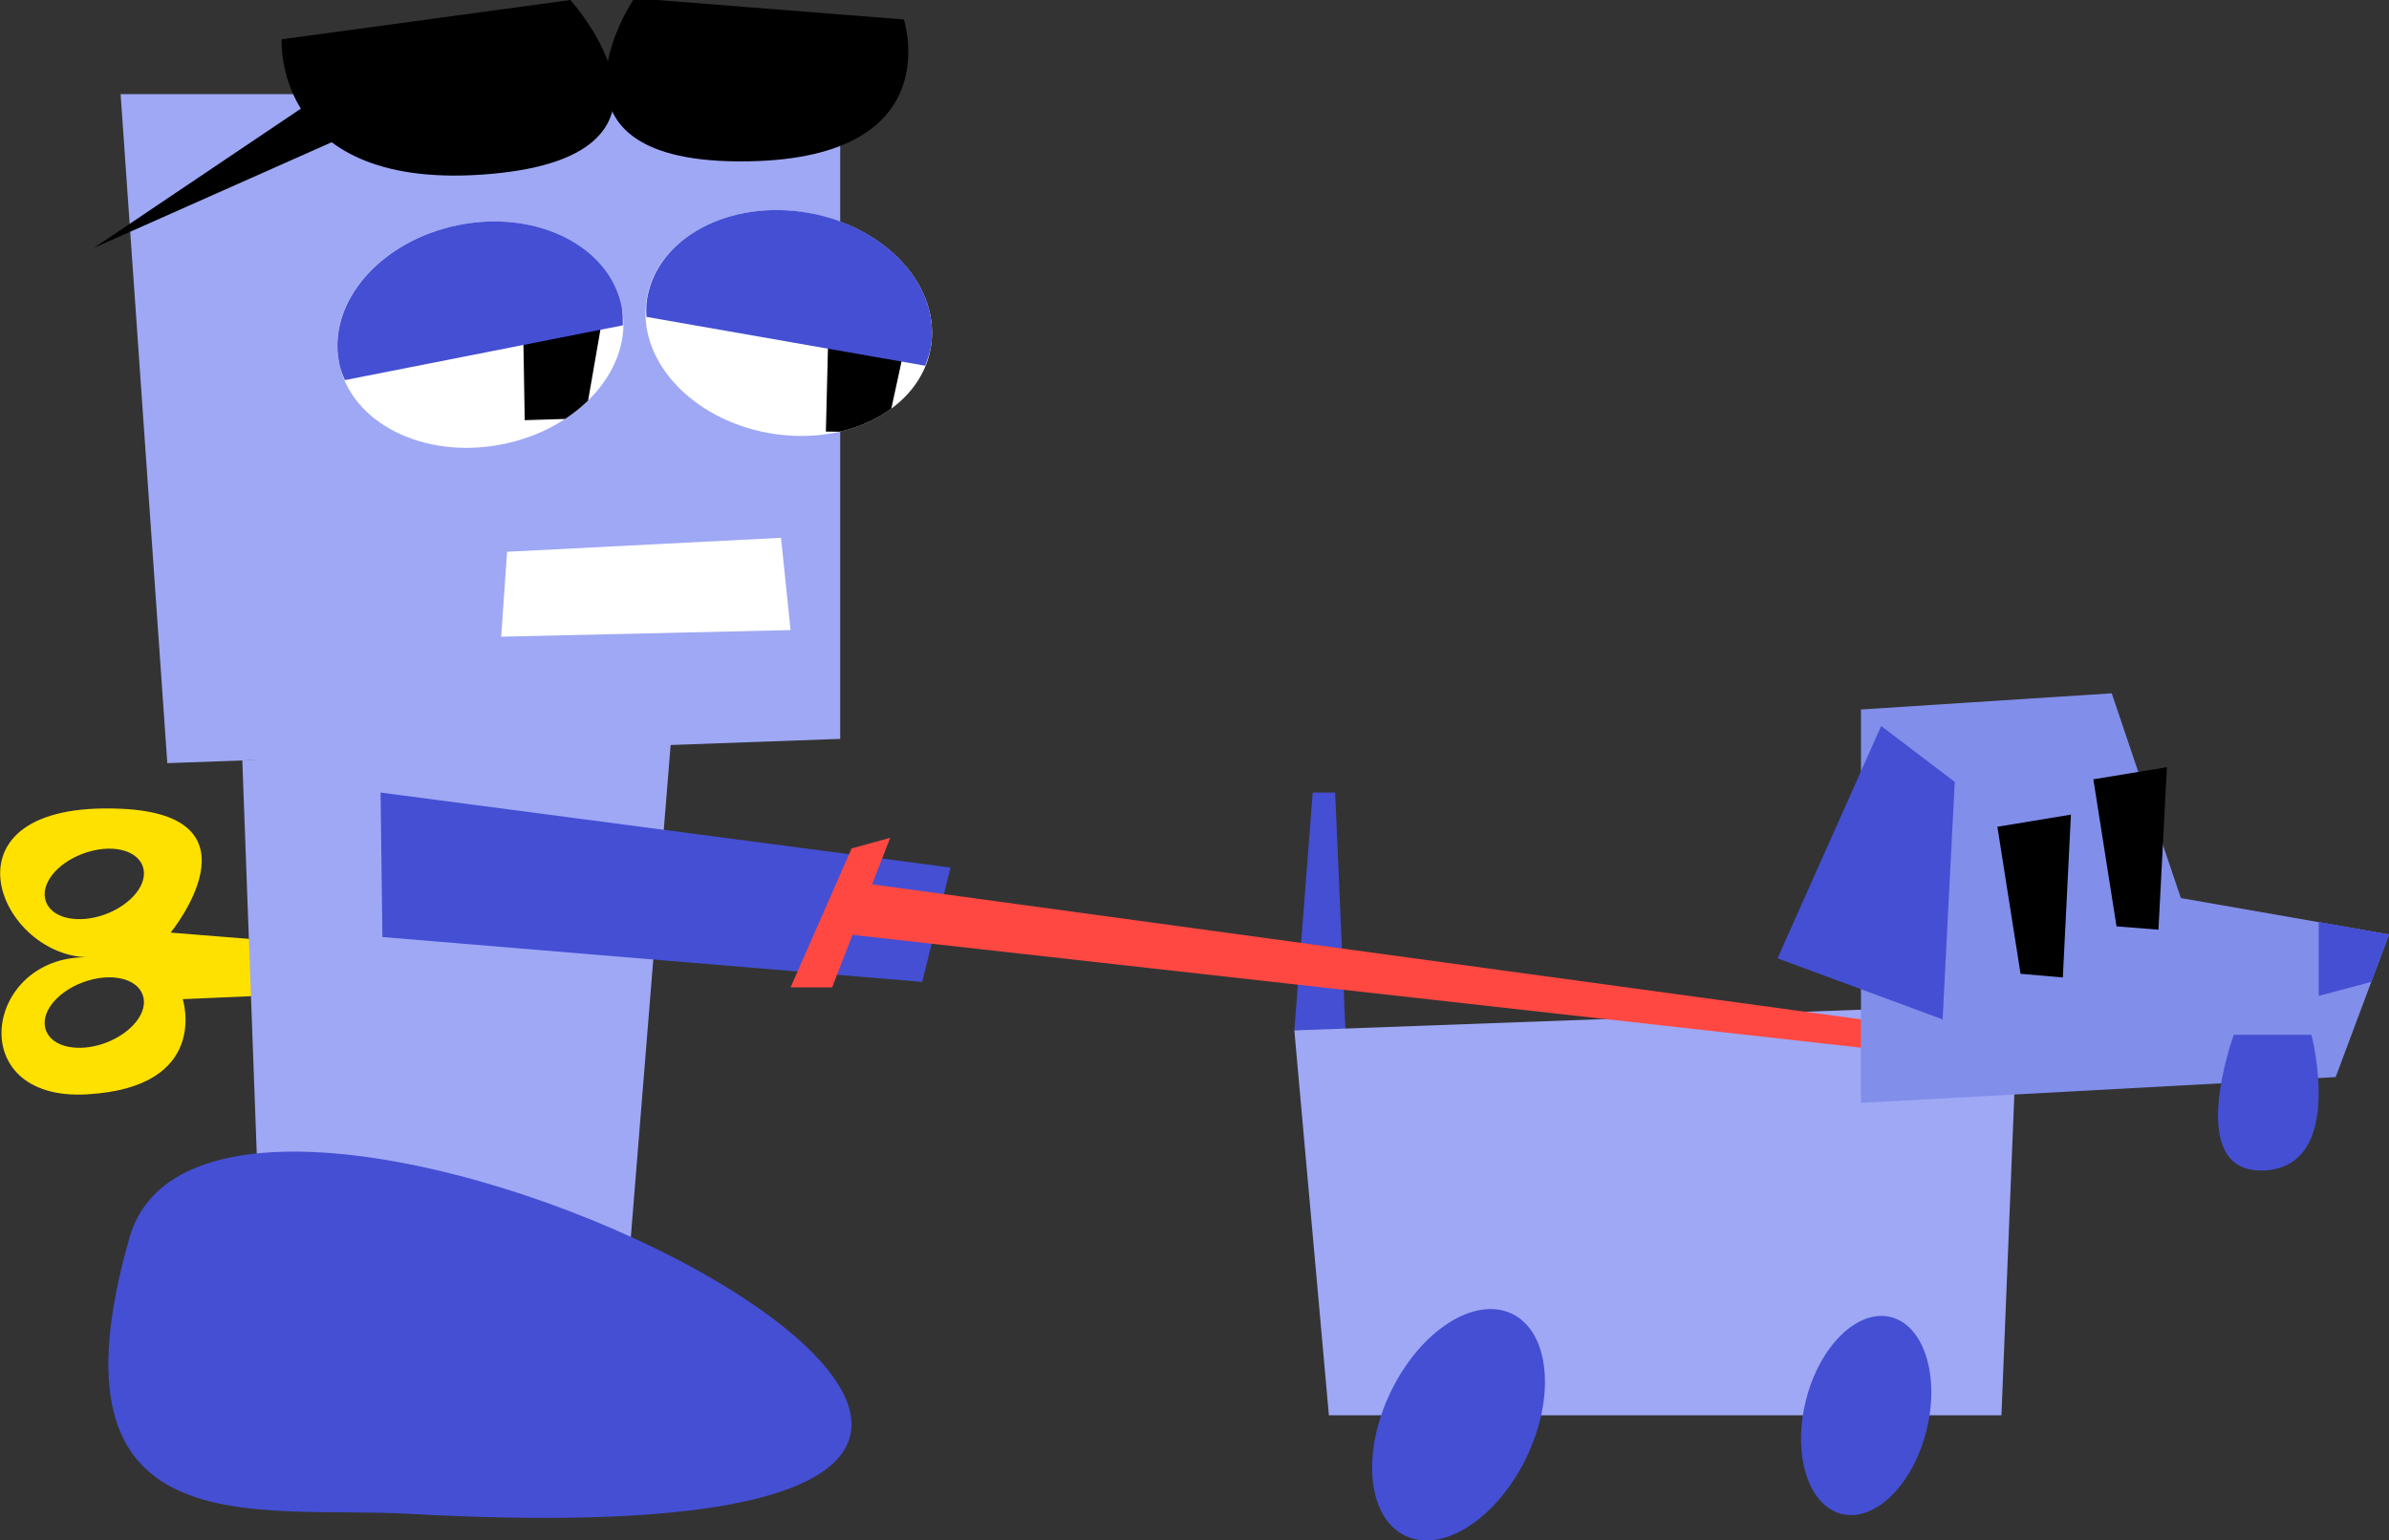 <?xml version="1.0" encoding="UTF-8"?><svg id="Livello_2" xmlns="http://www.w3.org/2000/svg" xmlns:xlink="http://www.w3.org/1999/xlink" viewBox="0 0 64.97 41.9"><rect x="0" y="0" width="64.97" height="41.9" fill="#333333" stroke="none"/><defs><style>.cls-1{fill:none;}.cls-2{clip-path:url(#clippath);}.cls-3{fill:#fff;}.cls-4{fill:#ffe100;}.cls-5{fill:#ff4842;}.cls-6{fill:#818eea;}.cls-7{fill:#9ea8f4;}.cls-8{fill:#444fd3;}.cls-9{clip-path:url(#clippath-1);}</style><clipPath id="clippath"><ellipse class="cls-1" cx="13.06" cy="9.11" rx="3.92" ry="3.04" transform="translate(-1.51 2.69) rotate(-11.14)"/></clipPath><clipPath id="clippath-1"><ellipse class="cls-1" cx="21.45" cy="8.79" rx="3.04" ry="3.92" transform="translate(9.09 28.4) rotate(-80.06)"/></clipPath></defs><g id="lab3export"><g id="BKG3Bot4"><g><polygon class="cls-8" points="35.2 28.03 35.7 21.56 36.31 21.56 36.59 28.03 35.2 28.03"/><polygon class="cls-7" points="54.88 27.31 54.43 38.5 36.14 38.5 35.2 28.03 54.88 27.31"/><path class="cls-4" d="m7.26,25.58l-2.62-.21s2.62-3.2-1.36-3.37c-5.04-.22-3.37,3.96-.92,4.04.09,0,.16,0,.23,0-.13,0-.23,0-.23,0-2.79-.03-3.38,3.92,0,3.73,3.38-.19,2.61-2.59,2.61-2.59l2.3-.1v-1.49Zm-4.39,2.79c-.73.27-1.45.12-1.62-.34s.28-1.04,1.01-1.31,1.45-.12,1.62.34-.29,1.04-1.01,1.31Zm.52-2.3c.08,0,.06,0,0,0h0Zm-.52-1.2c-.73.27-1.45.12-1.62-.34s.28-1.04,1.01-1.31,1.45-.12,1.62.34c.17.46-.29,1.04-1.01,1.31Z"/><polygon class="cls-7" points="7.09 34.31 6.59 20.69 18.28 19.75 16.99 35.7 7.09 34.31"/><polygon class="cls-7" points="4.55 20.76 22.85 20.1 22.85 2.56 3.28 2.56 4.55 20.76"/><ellipse class="cls-3" cx="13.06" cy="9.11" rx="3.92" ry="3.04" transform="translate(-1.51 2.69) rotate(-11.14)"/><g class="cls-2"><polygon points="14.27 11.43 15.91 11.38 16.49 8.04 14.21 7.83 14.27 11.43"/></g><path class="cls-8" d="m16.94,8.86c0-.17,0-.34-.03-.51-.32-1.65-2.31-2.65-4.43-2.23s-3.58,2.09-3.26,3.74c.03.17.09.33.16.48l7.56-1.49Z"/><ellipse class="cls-3" cx="21.45" cy="8.79" rx="3.04" ry="3.92" transform="translate(9.09 28.4) rotate(-80.06)"/><g class="cls-9"><polygon points="22.46 11.74 24.1 11.76 24.82 8.44 22.55 8.14 22.46 11.74"/></g><path class="cls-8" d="m25.16,9.95c.06-.16.12-.32.15-.49.29-1.65-1.2-3.3-3.33-3.67-2.13-.37-4.09.66-4.38,2.32-.03.17-.03.34-.02.51l7.59,1.33Z"/><path class="cls-8" d="m11.12,41.18c-4.15-.23-10.04,1.04-7.6-7.51s37.57,9.18,7.6,7.51Z"/><polygon class="cls-3" points="21.24 14.63 13.79 15.01 13.63 17.32 21.5 17.14 21.24 14.63"/><polygon class="cls-8" points="10.4 25.49 25.08 26.71 25.85 23.6 10.35 21.56 10.4 25.49"/><polygon class="cls-6" points="50.61 30 50.61 19.3 57.43 18.86 59.31 24.43 64.97 25.42 63.52 29.3 50.61 30"/><path class="cls-8" d="m60.75,28.15s-1.39,3.8.83,3.69,1.28-3.69,1.28-3.69h-2.11Z"/><polygon class="cls-8" points="51.16 19.75 48.34 26.07 52.83 27.73 53.16 21.27 51.16 19.75"/><ellipse class="cls-8" cx="39.66" cy="38.75" rx="3.35" ry="2.05" transform="translate(-12.45 57.69) rotate(-64.3)"/><ellipse class="cls-8" cx="50.75" cy="38.5" rx="2.76" ry="1.69" transform="translate(1.09 78.4) rotate(-75.96)"/><polygon points="54.32 22.49 54.95 26.49 56.1 26.59 56.32 22.16 54.32 22.49"/><polygon points="56.93 21.2 57.56 25.2 58.7 25.29 58.93 20.87 56.93 21.2"/><polygon class="cls-8" points="64.97 25.42 63.06 25.08 63.06 27.09 64.49 26.71 64.97 25.42"/><polygon class="cls-5" points="23.16 23.08 21.5 26.86 22.63 26.86 24.21 22.79 23.16 23.08"/><polygon class="cls-5" points="22.72 25.38 50.61 28.5 50.61 27.73 23.6 24.04 22.72 25.38"/><path d="m7.66,1.07s-.26,4.19,5.7,3.66S15.51,0,15.51,0l-7.85,1.07Z"/><path d="m17.22,0s-2.93,4.36,2.86,4.39,4.5-3.86,4.5-3.86l-6.7-.53"/><polyline points="8.19 2.95 2.56 6.74 9.49 3.66 8.86 2.95"/></g></g></g></svg>